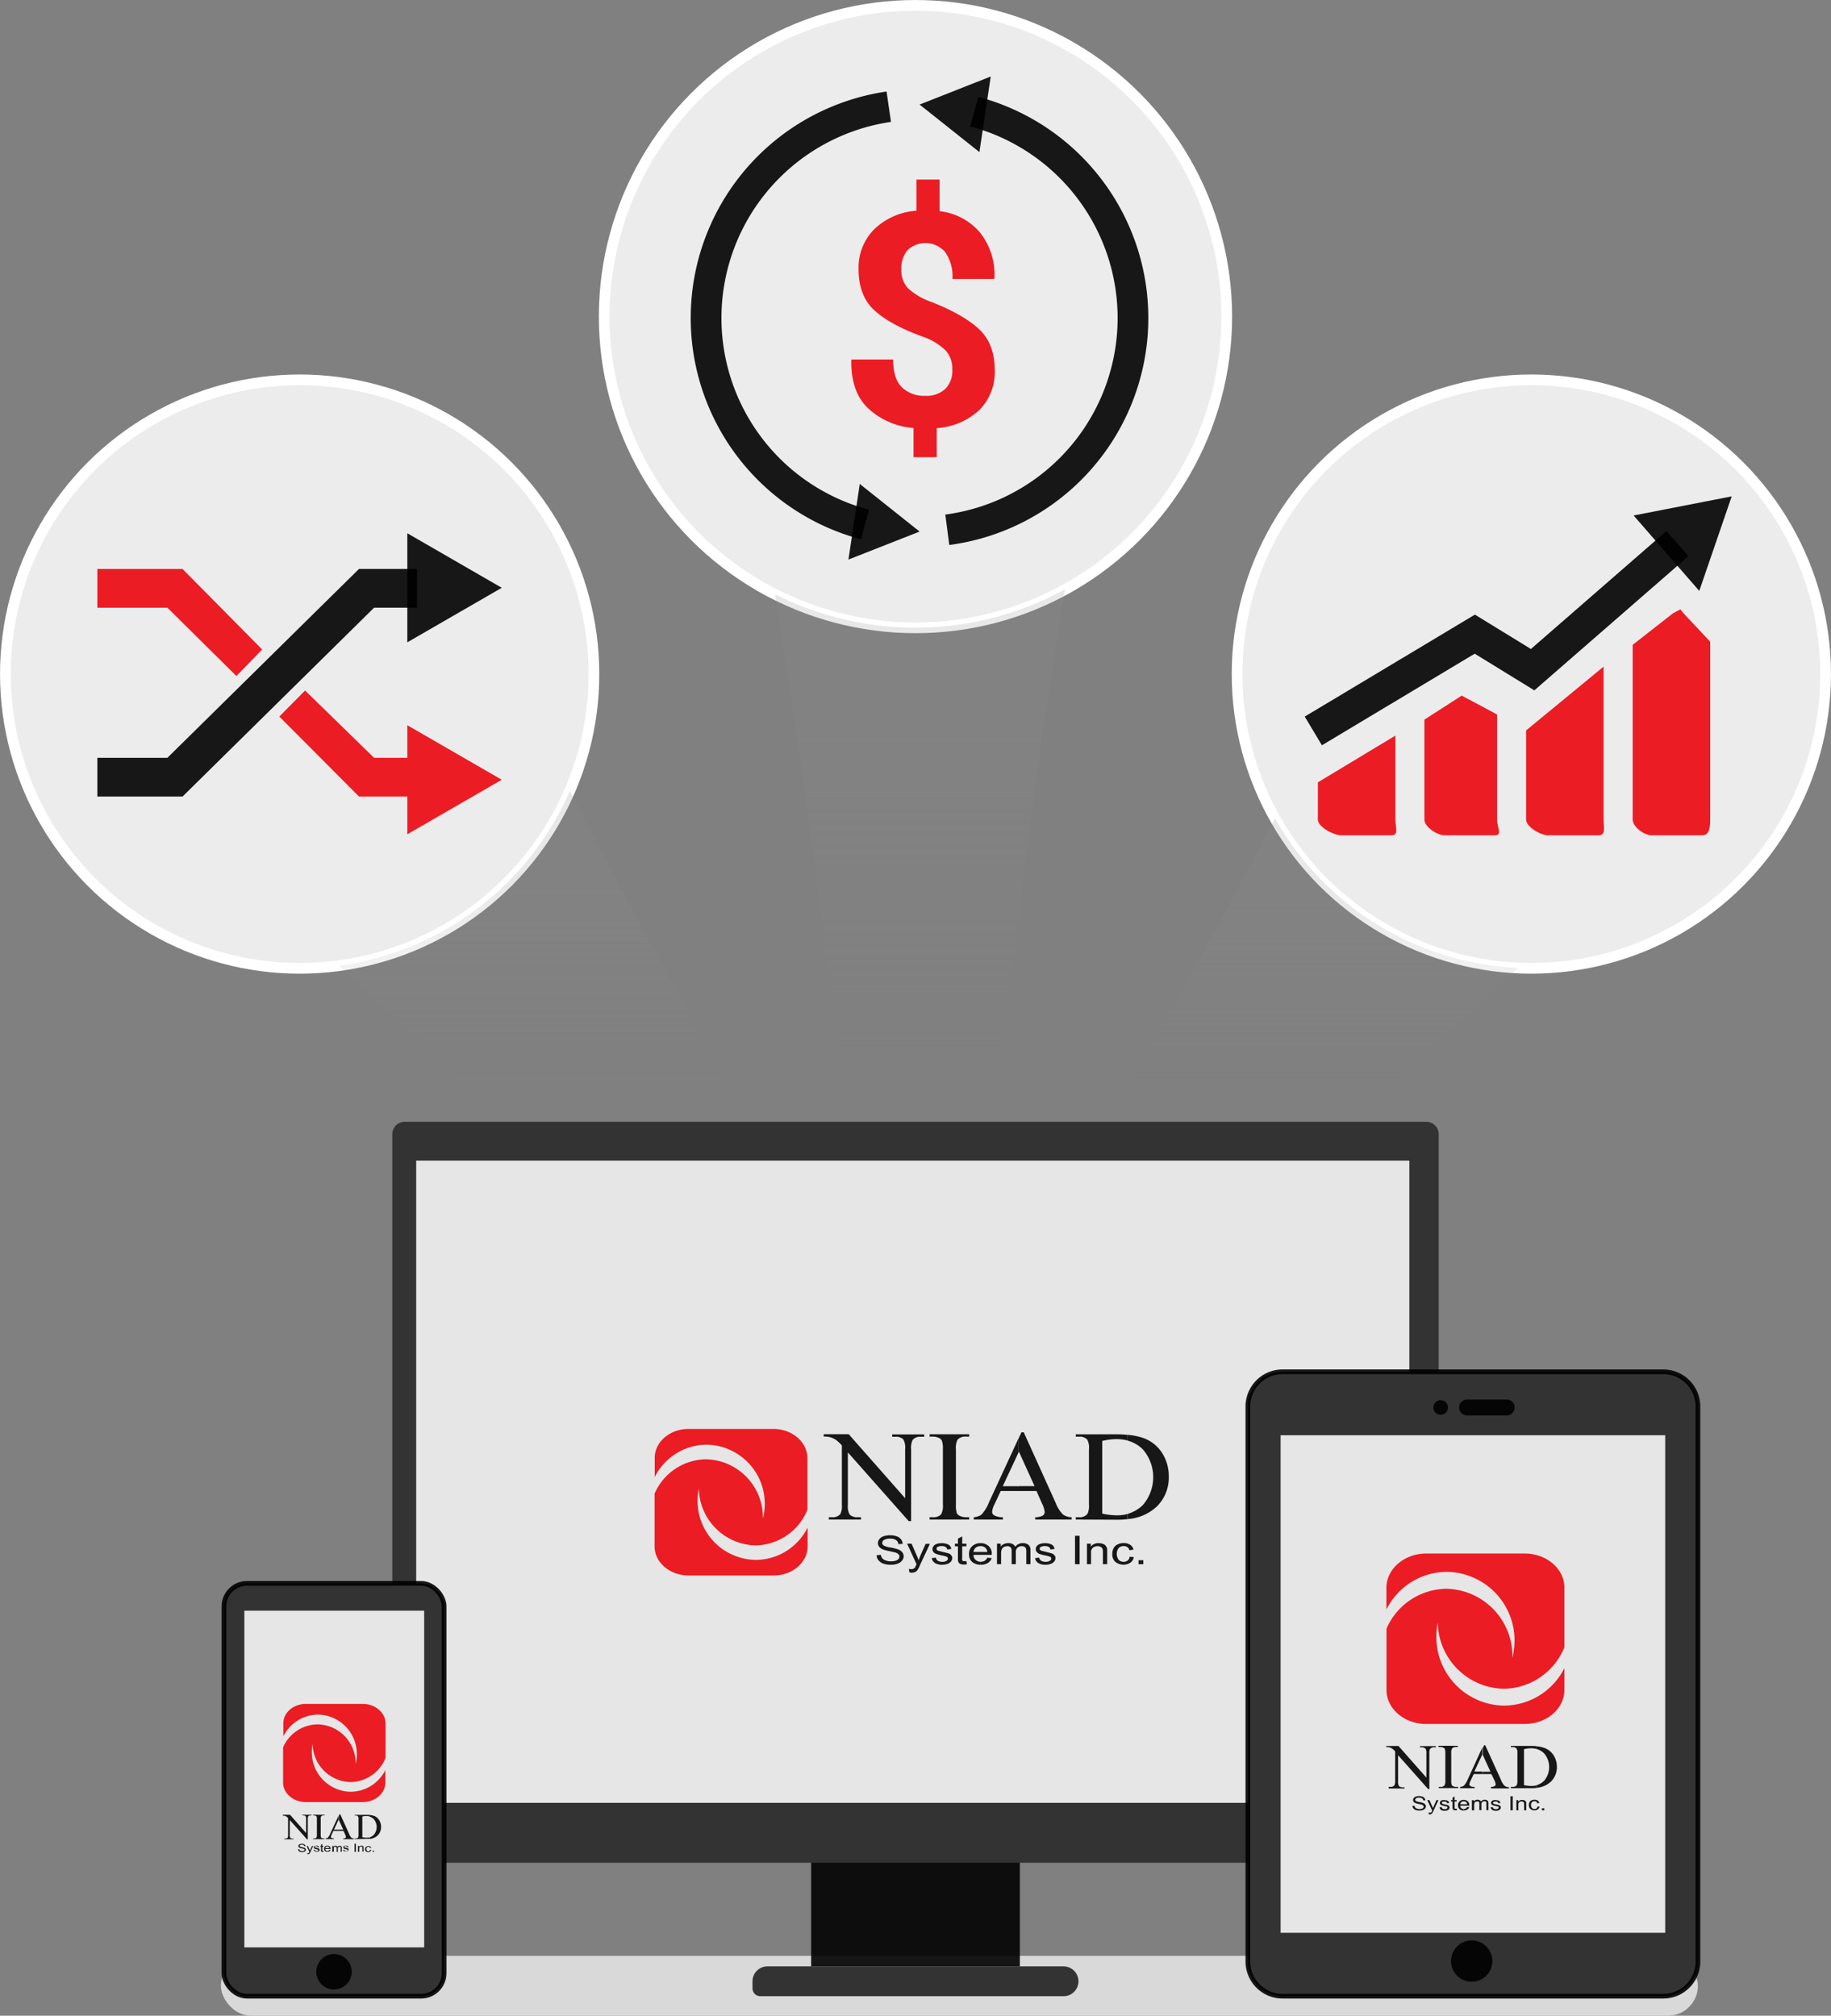 <svg xmlns="http://www.w3.org/2000/svg" xmlns:xlink="http://www.w3.org/1999/xlink" width="378.05" height="416.25" viewBox="0 0 378.05 416.25"><rect x="0" y="0" width="378.05" height="416.25" fill="#808080" stroke="none"/><defs><linearGradient id="a" x1="189.95" y1="151.98" x2="189.95" y2="216.74" gradientUnits="userSpaceOnUse"><stop offset="0" stop-color="#8c8c8d"/><stop offset="1" stop-color="#8c8c8d" stop-opacity="0"/></linearGradient><linearGradient id="b" x1="271.03" y1="186.25" x2="271.03" y2="223.16" xlink:href="#a"/><linearGradient id="c" x1="112.57" y1="182.12" x2="112.57" y2="222.38" xlink:href="#a"/></defs><title>diagram-niad-capabilities</title><rect x="45.61" y="403.89" width="304.96" height="12.36" rx="6.18" ry="6.18" fill="#d9d9d9"/><rect x="167.48" y="373.21" width="43.09" height="32.85" opacity="0.9"/><path d="M158.45,406.06h61.14a3.08,3.08,0,0,1,3.08,3.08v0a3.08,3.08,0,0,1-3.08,3.08H157a1.63,1.63,0,0,1-1.63-1.63v-1.45A3.08,3.08,0,0,1,158.45,406.06Z" fill="#333"/><path d="M83.51,231.66h211a2.54,2.54,0,0,1,2.54,2.54V382.11a2.55,2.55,0,0,1-2.55,2.55h-211A2.54,2.54,0,0,1,81,382.11V234.2A2.54,2.54,0,0,1,83.51,231.66Z" fill="#333"/><rect x="85.93" y="239.68" width="205.06" height="132.61" fill="#e6e6e6"/><path d="M264.82,283.28h78.59a7.17,7.17,0,0,1,7.17,7.17v114.6a7.17,7.17,0,0,1-7.17,7.17H264.82a7.17,7.17,0,0,1-7.17-7.17V290.45A7.16,7.16,0,0,1,264.82,283.28Z" fill="#333"/><rect x="264.41" y="296.38" width="79.41" height="102.74" fill="#e6e6e6"/><path d="M312.73,290.65a1.64,1.64,0,0,1-1.64,1.64h-8.19a1.64,1.64,0,0,1-1.64-1.64h0a1.64,1.64,0,0,1,1.64-1.64h8.19a1.64,1.64,0,0,1,1.64,1.64Z" opacity="0.9"/><circle cx="297.46" cy="290.65" r="1.51" opacity="0.9"/><circle cx="303.86" cy="404.97" r="4.27" opacity="0.9"/><path d="M264.82,283.28h78.59a7.17,7.17,0,0,1,7.17,7.17v114.6a7.17,7.17,0,0,1-7.17,7.17H264.82a7.17,7.17,0,0,1-7.17-7.17V290.45A7.16,7.16,0,0,1,264.82,283.28Z" fill="none" stroke="#000" stroke-miterlimit="10" stroke-width="0.97" opacity="0.9"/><rect x="46.24" y="326.97" width="45.46" height="85.25" rx="4.74" ry="4.74" fill="#333"/><rect x="50.45" y="332.61" width="37.13" height="69.53" fill="#e6e6e6"/><circle cx="68.96" cy="407.17" r="3.66" opacity="0.9"/><circle cx="52.44" cy="329.86" r="1.47" fill="#333"/><rect x="46.24" y="326.97" width="45.46" height="85.25" rx="4.74" ry="4.74" fill="none" stroke="#000" stroke-miterlimit="10" stroke-width="0.97" opacity="0.9"/><path d="M63.15,351.86H74.91c2.58,0,4.7,1.82,4.7,4.05V363A7.88,7.88,0,0,1,72.4,368a8,8,0,0,1-7.85-7.86,8.31,8.31,0,0,0-.17,1.65,8.15,8.15,0,0,0,8,8.21,8.06,8.06,0,0,0,7.18-4.47v2.61c0,2.22-2.12,4-4.7,4H63.15c-2.58,0-4.7-1.82-4.7-4v-7.3a7.85,7.85,0,0,1,7.13-4.75,8,8,0,0,1,7.85,8.13v.07a8.54,8.54,0,0,0,.25-2,8.16,8.16,0,0,0-8-8.22,8.07,8.07,0,0,0-7.18,4.49v-2.61C58.45,353.68,60.57,351.86,63.15,351.86Z" fill="#ec1c24" fill-rule="evenodd"/><path d="M61.54,381.87l.25,0a.41.41,0,0,0,.08.2.42.42,0,0,0,.2.13.84.84,0,0,0,.31.05,1.05,1.05,0,0,0,.27,0,.4.4,0,0,0,.17-.1.2.2,0,0,0,.06-.14.18.18,0,0,0-.06-.14.44.44,0,0,0-.18-.1l-.36-.08a2.17,2.17,0,0,1-.39-.1.51.51,0,0,1-.21-.16.32.32,0,0,1-.07-.21.37.37,0,0,1,.09-.24.54.54,0,0,1,.25-.17,1.21,1.21,0,0,1,.37-.06,1.15,1.15,0,0,1,.39.06.54.54,0,0,1,.26.18.48.48,0,0,1,.1.26l-.25,0a.32.32,0,0,0-.14-.24.59.59,0,0,0-.35-.08A.67.67,0,0,0,62,381a.21.21,0,0,0-.11.18.17.17,0,0,0,.08.15,1.16,1.16,0,0,0,.4.12,3,3,0,0,1,.44.11.58.58,0,0,1,.25.17.38.38,0,0,1,.09.24.39.39,0,0,1-.09.25.6.6,0,0,1-.26.18,1,1,0,0,1-.39.07,1.32,1.32,0,0,1-.46-.07.67.67,0,0,1-.29-.2A.48.48,0,0,1,61.54,381.87Z" fill-rule="evenodd" opacity="0.9"/><path d="M63.45,382.87l0-.19.14,0a.32.32,0,0,0,.13,0l.08-.06a1.19,1.19,0,0,0,.07-.15l0-.05-.55-1.21h.26l.31.7a2.54,2.54,0,0,1,.11.27c0-.09.06-.18.1-.27l.32-.71h.24l-.56,1.23a1.57,1.57,0,0,1-.14.28.41.41,0,0,1-.15.15.49.49,0,0,1-.36,0Z" fill-rule="evenodd" opacity="0.9"/><path d="M64.77,382l.24,0a.26.26,0,0,0,.11.18.47.47,0,0,0,.26.07.42.42,0,0,0,.25-.06.15.15,0,0,0,.08-.13.12.12,0,0,0-.07-.11,1.21,1.21,0,0,0-.25-.07,2.55,2.55,0,0,1-.37-.1.37.37,0,0,1-.16-.12.27.27,0,0,1-.05-.16.25.25,0,0,1,0-.15.29.29,0,0,1,.12-.12.51.51,0,0,1,.16-.06l.21,0a1.07,1.07,0,0,1,.3,0,.5.5,0,0,1,.19.11.42.42,0,0,1,.08.19l-.24,0a.21.21,0,0,0-.1-.15.39.39,0,0,0-.22-.05.46.46,0,0,0-.24,0,.12.12,0,0,0-.07.11.11.11,0,0,0,0,.08l.09.05.22.06.37.09a.33.33,0,0,1,.16.11A.25.25,0,0,1,66,382a.31.31,0,0,1-.07.19.45.45,0,0,1-.21.14.84.84,0,0,1-.31.05.78.78,0,0,1-.43-.1A.44.44,0,0,1,64.77,382Z" fill-rule="evenodd" opacity="0.9"/><path d="M66.8,382.22l0,.18-.18,0a.53.53,0,0,1-.21,0,.22.22,0,0,1-.11-.1.57.57,0,0,1,0-.23v-.7h-.18v-.16h.18v-.3l.25-.13v.43h.24v.16h-.24v.71a.27.27,0,0,0,0,.11l0,0,.09,0Z" fill-rule="evenodd" opacity="0.9"/><path d="M68,382l.25,0a.54.54,0,0,1-.22.29.77.77,0,0,1-.41.1h0v-.17h0a.4.4,0,0,0,.23-.06A.37.37,0,0,0,68,382Zm-.4-.86h0a.67.67,0,0,1,.47.17.58.58,0,0,1,.19.47v.05h-.67v-.17H68a.37.37,0,0,0-.1-.23.4.4,0,0,0-.31-.12h0Zm0,1.27a.77.77,0,0,1-.49-.16.59.59,0,0,1-.19-.46.6.6,0,0,1,.19-.47.69.69,0,0,1,.48-.17v.17a.43.43,0,0,0-.28.09.36.36,0,0,0-.13.25h.41v.17h-.42a.39.39,0,0,0,.13.31.42.42,0,0,0,.29.1Z" fill-rule="evenodd" opacity="0.9"/><path d="M68.61,382.4v-1.21h.22v.17a.47.47,0,0,1,.18-.14.61.61,0,0,1,.26-.06.58.58,0,0,1,.26.06.37.37,0,0,1,.15.16.55.55,0,0,1,.45-.21.49.49,0,0,1,.33.1.39.39,0,0,1,.12.31v.82h-.24v-.76a.49.49,0,0,0,0-.18.18.18,0,0,0-.09-.09.33.33,0,0,0-.15,0,.39.39,0,0,0-.25.09.34.34,0,0,0-.1.27v.7h-.24v-.78a.3.3,0,0,0-.06-.2.25.25,0,0,0-.2-.07.43.43,0,0,0-.19,0,.28.28,0,0,0-.13.14.64.64,0,0,0,0,.25v.62Z" fill-rule="evenodd" opacity="0.9"/><path d="M70.85,382l.24,0a.28.28,0,0,0,.12.18.46.46,0,0,0,.26.07.43.43,0,0,0,.25-.06.15.15,0,0,0,.08-.13.12.12,0,0,0-.07-.11,1.22,1.22,0,0,0-.25-.07,2.89,2.89,0,0,1-.38-.1.38.38,0,0,1-.16-.12.27.27,0,0,1-.05-.16.25.25,0,0,1,0-.15.34.34,0,0,1,.12-.12.51.51,0,0,1,.16-.06l.21,0a1.07,1.07,0,0,1,.3,0,.44.44,0,0,1,.19.11.43.43,0,0,1,.09.19l-.24,0a.23.23,0,0,0-.1-.15.4.4,0,0,0-.22-.05.46.46,0,0,0-.24,0,.13.13,0,0,0-.08.11.11.11,0,0,0,0,.08l.1.05.22.06.36.09a.35.35,0,0,1,.16.11.25.25,0,0,1,.06.17.31.31,0,0,1-.07.19.45.45,0,0,1-.21.14.84.84,0,0,1-.31.05.76.76,0,0,1-.43-.1A.42.42,0,0,1,70.85,382Z" fill-rule="evenodd" opacity="0.9"/><rect x="73.2" y="380.73" width="0.27" height="1.67" opacity="0.9"/><path d="M73.9,382.4v-1.21h.22v.17a.55.55,0,0,1,.46-.2.71.71,0,0,1,.24,0,.38.38,0,0,1,.17.1.43.43,0,0,1,.08.15.93.93,0,0,1,0,.2v.74h-.25v-.73a.45.45,0,0,0,0-.19.19.19,0,0,0-.1-.1.34.34,0,0,0-.17,0,.45.45,0,0,0-.27.09.36.36,0,0,0-.11.32v.66Z" fill-rule="evenodd" opacity="0.9"/><path d="M76.41,382l.24,0a.52.52,0,0,1-.2.33.77.77,0,0,1-.88,0,.59.59,0,0,1-.18-.46.75.75,0,0,1,.08-.35.5.5,0,0,1,.24-.22.8.8,0,0,1,.35-.08.68.68,0,0,1,.39.1.44.44,0,0,1,.19.29l-.24,0a.3.3,0,0,0-.12-.18.35.35,0,0,0-.21-.06.43.43,0,0,0-.3.11.6.6,0,0,0,0,.71.4.4,0,0,0,.29.11.39.39,0,0,0,.24-.08A.33.33,0,0,0,76.41,382Z" fill-rule="evenodd" opacity="0.9"/><rect x="76.94" y="382.17" width="0.28" height="0.23" opacity="0.9"/><path d="M58.41,374.75h1.47l3.32,3.77v-2.9a1,1,0,0,0-.11-.58.62.62,0,0,0-.46-.15h-.19v-.14h1.88v.14h-.19a.58.58,0,0,0-.49.19,1.08,1.08,0,0,0-.09.54v4.23h-.14l-3.58-4v3.09a1,1,0,0,0,.11.58.64.64,0,0,0,.47.15h.19v.14H58.71v-.14h.19a.57.57,0,0,0,.49-.19,1.06,1.06,0,0,0,.09-.54v-3.49a2.6,2.6,0,0,0-.36-.34,1.42,1.42,0,0,0-.36-.15,1.48,1.48,0,0,0-.35,0Z" fill-rule="evenodd" opacity="0.9"/><path d="M67,379.64v.14H64.65v-.14h.19a.6.6,0,0,0,.49-.18,1.09,1.09,0,0,0,.1-.57v-3.25a1.43,1.43,0,0,0-.06-.5.34.34,0,0,0-.16-.16.84.84,0,0,0-.37-.09h-.19v-.14H67v.14h-.19a.62.62,0,0,0-.49.18,1,1,0,0,0-.1.57v3.25a1.53,1.53,0,0,0,.05.5.34.34,0,0,0,.17.16.81.81,0,0,0,.37.09Z" fill-rule="evenodd" opacity="0.9"/><path d="M70.93,378.09h-1v-.27h.94l-.92-2,0,0V375l.16-.35h.14l1.89,4.18a1.87,1.87,0,0,0,.41.65.88.88,0,0,0,.52.17v.14H70.86v-.14a.88.88,0,0,0,.44-.1.26.26,0,0,0,.12-.21,1.47,1.47,0,0,0-.16-.51Zm-1,0H68.83l-.37.79a1.14,1.14,0,0,0-.14.44.24.24,0,0,0,.12.2,1,1,0,0,0,.51.11v.14H67.24v-.14a1,1,0,0,0,.44-.14,2.28,2.28,0,0,0,.45-.72L69.88,375v.83l-.93,2h.93Z" fill-rule="evenodd" opacity="0.9"/><path d="M76.29,374.79a3.68,3.68,0,0,1,1,.22,2.19,2.19,0,0,1,1,.85,2.52,2.52,0,0,1,.39,1.38A2.39,2.39,0,0,1,78,379a2.8,2.8,0,0,1-1.73.75v-.31a2.11,2.11,0,0,0,.89-.52,2.51,2.51,0,0,0,0-3.28,2,2,0,0,0-.89-.51Zm-3.05,5v-.14h.2a.55.55,0,0,0,.49-.2,1.12,1.12,0,0,0,.09-.54v-3.25a1,1,0,0,0-.11-.59.62.62,0,0,0-.46-.16h-.2v-.14h2.21c.31,0,.59,0,.85,0v.33a2.66,2.66,0,0,0-.68-.09,3.7,3.7,0,0,0-.82.11v4.27a4.26,4.26,0,0,0,.86.1,2.46,2.46,0,0,0,.65-.08v.31a4.94,4.94,0,0,1-.63,0Z" fill-rule="evenodd" opacity="0.9"/><path d="M294.43,320.81h20.41c4.49,0,8.16,3.16,8.16,7v12.36a13.68,13.68,0,0,1-12.52,8.56,13.89,13.89,0,0,1-13.62-13.64,14.43,14.43,0,0,0-.29,2.87,14.15,14.15,0,0,0,14,14.25A14,14,0,0,0,323,344.47V349c0,3.86-3.68,7-8.16,7H294.43c-4.49,0-8.16-3.16-8.16-7V336.33a13.63,13.63,0,0,1,12.38-8.24,13.9,13.9,0,0,1,13.62,14.12v.12a14.83,14.83,0,0,0,.44-3.47,14.17,14.17,0,0,0-14-14.27,14,14,0,0,0-12.46,7.79v-4.53C286.27,324,289.95,320.81,294.43,320.81Z" fill="#ec1c24" fill-rule="evenodd"/><path d="M291.63,372.91l.43,0a.71.71,0,0,0,.14.35.74.74,0,0,0,.35.22,1.45,1.45,0,0,0,.53.09,1.83,1.83,0,0,0,.47-.06.7.7,0,0,0,.3-.18.34.34,0,0,0,.1-.25.32.32,0,0,0-.1-.24.77.77,0,0,0-.31-.18l-.62-.14a3.77,3.77,0,0,1-.67-.18.89.89,0,0,1-.37-.27.55.55,0,0,1-.12-.36.63.63,0,0,1,.15-.42.94.94,0,0,1,.43-.29,2.1,2.1,0,0,1,.65-.1,2,2,0,0,1,.68.11.94.94,0,0,1,.45.31.83.83,0,0,1,.17.46l-.43,0a.55.55,0,0,0-.25-.42,1,1,0,0,0-.6-.14,1.17,1.17,0,0,0-.61.12.37.37,0,0,0-.19.31.3.3,0,0,0,.13.26,2,2,0,0,0,.7.21,5.11,5.11,0,0,1,.77.19,1,1,0,0,1,.44.29.67.67,0,0,1,.15.42.67.67,0,0,1-.16.43,1,1,0,0,1-.45.32,1.82,1.82,0,0,1-.67.11,2.29,2.29,0,0,1-.8-.11,1.17,1.17,0,0,1-.5-.34A.83.83,0,0,1,291.63,372.91Z" fill-rule="evenodd" opacity="0.9"/><path d="M295,374.64l-.05-.34a.92.92,0,0,0,.25,0,.56.56,0,0,0,.23,0,.54.54,0,0,0,.14-.11,2.06,2.06,0,0,0,.12-.27l0-.09-1-2.1h.46l.53,1.22a4.4,4.4,0,0,1,.19.48c0-.15.11-.31.17-.47l.55-1.23H297l-1,2.13a2.73,2.73,0,0,1-.24.49.71.71,0,0,1-.26.26.84.84,0,0,1-.63,0Z" fill-rule="evenodd" opacity="0.9"/><path d="M297.23,373.21l.42-.05a.45.45,0,0,0,.19.32.82.82,0,0,0,.46.11.73.73,0,0,0,.43-.11.27.27,0,0,0,.14-.22.21.21,0,0,0-.12-.19,2.11,2.11,0,0,0-.44-.12,4.43,4.43,0,0,1-.65-.17.63.63,0,0,1-.28-.2.47.47,0,0,1-.09-.28.44.44,0,0,1,.08-.26.5.5,0,0,1,.2-.2.89.89,0,0,1,.27-.11,1.65,1.65,0,0,1,.37,0,1.86,1.86,0,0,1,.52.07.86.86,0,0,1,.34.19.74.74,0,0,1,.14.33l-.42.05a.37.37,0,0,0-.17-.26.69.69,0,0,0-.39-.09.8.8,0,0,0-.42.08.21.21,0,0,0-.12.19.19.19,0,0,0,.05.13.44.44,0,0,0,.16.09l.38.1c.3.06.51.12.64.16a.57.57,0,0,1,.27.19.43.43,0,0,1,.11.3.54.54,0,0,1-.12.33.78.78,0,0,1-.36.25,1.45,1.45,0,0,1-.53.09,1.35,1.35,0,0,1-.75-.18A.76.76,0,0,1,297.23,373.21Z" fill-rule="evenodd" opacity="0.9"/><path d="M300.77,373.51l.06.32-.32,0a.93.93,0,0,1-.36-.06.39.39,0,0,1-.19-.17,1,1,0,0,1-.05-.41V372h-.31v-.27h.31v-.52l.43-.22v.74h.42V372h-.42v1.24a.47.47,0,0,0,0,.19l.07.07a.35.35,0,0,0,.15,0Z" fill-rule="evenodd" opacity="0.9"/><path d="M302.92,373.17l.44,0a.93.93,0,0,1-.39.5,1.34,1.34,0,0,1-.72.18h0v-.3h0a.7.7,0,0,0,.4-.11.64.64,0,0,0,.27-.32Zm-.7-1.49h0a1.17,1.17,0,0,1,.82.29,1,1,0,0,1,.33.81v.09h-1.16v-.29h.71a.64.64,0,0,0-.17-.4.69.69,0,0,0-.53-.2h0Zm0,2.2a1.34,1.34,0,0,1-.85-.28,1,1,0,0,1-.33-.8,1,1,0,0,1,.34-.82,1.2,1.2,0,0,1,.84-.3v.3a.75.75,0,0,0-.49.16.63.63,0,0,0-.22.44h.71v.29h-.72a.68.68,0,0,0,.23.53.74.74,0,0,0,.49.18Z" fill-rule="evenodd" opacity="0.9"/><path d="M303.9,373.83v-2.09h.38V372a.81.81,0,0,1,.32-.25,1.06,1.06,0,0,1,.45-.1,1,1,0,0,1,.46.1.64.64,0,0,1,.26.27,1,1,0,0,1,.78-.37.86.86,0,0,1,.57.18.67.67,0,0,1,.2.54v1.43h-.42v-1.32a.85.85,0,0,0,0-.31.31.31,0,0,0-.15-.15.58.58,0,0,0-.26-.06.67.67,0,0,0-.44.15.59.59,0,0,0-.18.48v1.21h-.42v-1.36a.51.51,0,0,0-.11-.35A.44.44,0,0,0,305,372a.75.75,0,0,0-.34.08.48.48,0,0,0-.22.24,1.11,1.11,0,0,0-.07.44v1.08Z" fill-rule="evenodd" opacity="0.9"/><path d="M307.79,373.21l.42-.05a.49.49,0,0,0,.2.32.81.81,0,0,0,.45.11.74.74,0,0,0,.44-.11.27.27,0,0,0,.14-.22.21.21,0,0,0-.12-.19,2.11,2.11,0,0,0-.44-.12,5,5,0,0,1-.65-.17.66.66,0,0,1-.27-.2.47.47,0,0,1-.09-.28.43.43,0,0,1,.07-.26.58.58,0,0,1,.21-.2.89.89,0,0,1,.27-.11,1.64,1.64,0,0,1,.37,0,1.86,1.86,0,0,1,.52.07.76.76,0,0,1,.33.19.75.75,0,0,1,.15.33l-.42.05a.4.4,0,0,0-.17-.26.69.69,0,0,0-.39-.09.8.8,0,0,0-.42.08.22.22,0,0,0-.13.19.19.19,0,0,0,.05.13.42.42,0,0,0,.17.09l.38.1c.3.06.51.12.63.16a.6.6,0,0,1,.28.19.43.43,0,0,1,.11.3.54.54,0,0,1-.12.33.78.78,0,0,1-.36.25,1.45,1.45,0,0,1-.53.09,1.33,1.33,0,0,1-.75-.18A.73.73,0,0,1,307.79,373.21Z" fill-rule="evenodd" opacity="0.9"/><rect x="311.87" y="370.93" width="0.47" height="2.9" opacity="0.9"/><path d="M313.09,373.83v-2.09h.39v.3a1,1,0,0,1,.8-.35,1.24,1.24,0,0,1,.42.07.66.66,0,0,1,.29.18.75.75,0,0,1,.13.27,1.62,1.62,0,0,1,0,.35v1.28h-.43v-1.27a.78.78,0,0,0-.05-.33.33.33,0,0,0-.18-.17.59.59,0,0,0-.29-.07.79.79,0,0,0-.48.15.63.63,0,0,0-.19.55v1.14Z" fill-rule="evenodd" opacity="0.9"/><path d="M317.45,373.07l.42,0a.9.9,0,0,1-.35.57,1.33,1.33,0,0,1-1.53-.08,1,1,0,0,1-.32-.8,1.31,1.31,0,0,1,.13-.6.87.87,0,0,1,.42-.38,1.39,1.39,0,0,1,.6-.13,1.18,1.18,0,0,1,.67.18.76.76,0,0,1,.34.5l-.42.05a.51.51,0,0,0-.21-.32.61.61,0,0,0-.36-.11.74.74,0,0,0-.52.19,1,1,0,0,0,0,1.23.7.7,0,0,0,.5.19.68.68,0,0,0,.42-.13A.57.57,0,0,0,317.45,373.07Z" fill-rule="evenodd" opacity="0.9"/><rect x="318.36" y="373.42" width="0.49" height="0.41" opacity="0.9"/><path d="M286.2,360.55h2.55l5.76,6.54v-5a1.68,1.68,0,0,0-.19-1,1.08,1.08,0,0,0-.8-.27h-.33v-.24h3.27v.24h-.34a1,1,0,0,0-.85.34,1.87,1.87,0,0,0-.15.94v7.35h-.25l-6.21-7v5.37a1.7,1.7,0,0,0,.19,1,1.11,1.11,0,0,0,.81.27H290v.24h-3.28V369h.33a1,1,0,0,0,.86-.34,1.85,1.85,0,0,0,.15-.94v-6.06a4.51,4.51,0,0,0-.63-.58,2.47,2.47,0,0,0-.62-.27,2.57,2.57,0,0,0-.61-.05Z" fill-rule="evenodd" opacity="0.9"/><path d="M301.06,369v.24h-4V369h.34a1,1,0,0,0,.85-.31,1.89,1.89,0,0,0,.17-1v-5.64a2.48,2.48,0,0,0-.1-.87.58.58,0,0,0-.28-.28,1.46,1.46,0,0,0-.64-.15H297v-.24h4v.24h-.34a1.07,1.07,0,0,0-.85.31,1.81,1.81,0,0,0-.17,1v5.64a2.65,2.65,0,0,0,.09.88.59.59,0,0,0,.29.27,1.41,1.41,0,0,0,.64.15Z" fill-rule="evenodd" opacity="0.9"/><path d="M307.93,366.35h-1.82v-.48h1.63l-1.6-3.52,0,0V361l.28-.6h.24l3.29,7.25a3.25,3.25,0,0,0,.72,1.13,1.52,1.52,0,0,0,.9.29v.24h-3.72V369a1.52,1.52,0,0,0,.76-.17.44.44,0,0,0,.2-.36,2.55,2.55,0,0,0-.28-.89Zm-1.82,0h-1.83l-.65,1.38a2,2,0,0,0-.24.76.42.42,0,0,0,.21.34,1.76,1.76,0,0,0,.88.19v.24h-3V369a1.66,1.66,0,0,0,.77-.25,4,4,0,0,0,.78-1.26l3-6.57v1.44l-1.62,3.47h1.62Z" fill-rule="evenodd" opacity="0.9"/><path d="M317.25,360.61A6.39,6.39,0,0,1,319,361a3.8,3.8,0,0,1,1.78,1.48,4.38,4.38,0,0,1,.67,2.4,4.15,4.15,0,0,1-1.2,3,4.85,4.85,0,0,1-3,1.3v-.53a3.67,3.67,0,0,0,1.55-.9,4.35,4.35,0,0,0,0-5.69,3.55,3.55,0,0,0-1.55-.89Zm-5.3,8.65V369h.35a1,1,0,0,0,.85-.35,1.94,1.94,0,0,0,.15-.95v-5.64a1.64,1.64,0,0,0-.19-1,1.07,1.07,0,0,0-.8-.28h-.35v-.24h3.84c.54,0,1,0,1.47.06v.57a4.63,4.63,0,0,0-1.18-.15,6.43,6.43,0,0,0-1.43.19v7.42a7.4,7.4,0,0,0,1.49.18,4.27,4.27,0,0,0,1.13-.14v.53a8.58,8.58,0,0,1-1.09.06Z" fill-rule="evenodd" opacity="0.9"/><circle cx="61.87" cy="139.2" r="60.76" fill="#ececec" stroke="#fff" stroke-miterlimit="10" stroke-width="2.21"/><circle cx="316.18" cy="139.2" r="60.76" fill="#ececec" stroke="#fff" stroke-miterlimit="10" stroke-width="2.21"/><circle cx="189.02" cy="65.38" r="64.27" fill="#ececec" stroke="#fff" stroke-miterlimit="10" stroke-width="2.21"/><polygon points="347.28 125.83 346.29 126.65 348.12 126.65 347.28 125.83" fill="none"/><path d="M294.1,148.6v20.66c0,1.5,2.65,3.23,4.15,3.23h10.48c1.5,0,.37-1.74.37-3.23V147.54l-7.3-3.89Z" fill="#ec1c24"/><path d="M272.1,169.26c0,1.5,3.28,3.23,4.78,3.23h10.48c1.5,0,.75-1.74.75-3.23V151.9l-16,9.65Z" fill="#ec1c24"/><path d="M315.1,169.26c0,1.5,3,3.23,4.52,3.23H330.1c1.5,0,1-1.74,1-3.23v-31.6l-16,13.17Z" fill="#ec1c24"/><path d="M347.61,126.65l-.66-.82-1.53.82-8.32,6.51v36.1c0,1.5,2.4,3.23,3.9,3.23h10.48c1.5,0,1.63-1.74,1.63-3.23V132.51Z" fill="#ec1c24"/><polygon points="272.94 153.9 269.39 147.98 304.53 126.92 316.09 134.02 344.08 109.65 348.62 114.85 316.8 142.56 304.49 134.99 272.94 153.9" opacity="0.9"/><g opacity="0.9"><polygon points="350.85 122.02 357.55 102.5 337.3 106.45 350.85 122.02"/></g><path d="M196.63,76.35a5.67,5.67,0,0,0-1.4-4,12.84,12.84,0,0,0-4.8-2.86q-6.68-2.44-9.92-5.43t-3.24-8.44a11.23,11.23,0,0,1,3.24-8.29,13.93,13.93,0,0,1,8.71-3.81V37.08H194v6.53A12.81,12.81,0,0,1,202.33,48a14.06,14.06,0,0,1,3,9.45l-.09.15h-8.58a8.92,8.92,0,0,0-1.46-5.48,5.38,5.38,0,0,0-7.84-.44,5.91,5.91,0,0,0-1.26,4,5.41,5.41,0,0,0,1.34,3.81,13.63,13.63,0,0,0,4.92,2.88Q199,65,202.18,68t3.21,8.34a11.13,11.13,0,0,1-3.22,8.37,14.23,14.23,0,0,1-8.76,3.7v6h-4.79V88.39a15.54,15.54,0,0,1-9.3-4q-3.67-3.42-3.55-10l.06-.15h8.58q0,4,1.85,5.78A6.59,6.59,0,0,0,191,81.74a5.68,5.68,0,0,0,4.2-1.46A5.31,5.31,0,0,0,196.63,76.35Z" fill="#ec1c24"/><path d="M196,112.54l-.82-6.28a40.94,40.94,0,0,0,5.13-80.16L202,20A47.27,47.27,0,0,1,196,112.54Z" opacity="0.9"/><polygon points="204.56 15.8 189.87 21.59 202.22 31.41 204.56 15.8" opacity="0.9"/><path d="M177.79,111.37a47.27,47.27,0,0,1,5.26-92.47l.91,6.27a40.94,40.94,0,0,0-4.55,80.08Z" opacity="0.9"/><polygon points="175.18 115.55 189.87 109.77 177.52 99.94 175.18 115.55" opacity="0.9"/><polygon points="84.1 172.28 103.6 161.02 84.1 149.76 84.1 172.28" fill="#ec1c24"/><polygon points="37.69 164.49 20.1 164.49 20.1 156.49 34.56 156.49 74.12 117.49 86.1 117.49 86.1 125.49 77.24 125.49 37.69 164.49" opacity="0.9"/><polygon points="84.1 132.64 103.6 121.38 84.1 110.12 84.1 132.64" opacity="0.9"/><polygon points="48.81 139.6 54.13 134.12 37.69 117.49 20.1 117.49 20.1 125.49 34.56 125.49 48.81 139.6" fill="#ec1c24"/><polygon points="77.24 156.49 62.99 142.59 57.67 147.97 74.12 164.49 86.1 164.49 86.1 156.49 77.24 156.49" fill="#ec1c24"/><path d="M142.15,295.08h17.56c3.86,0,7,2.72,7,6.06v10.63A11.77,11.77,0,0,1,156,319.13a12,12,0,0,1-11.72-11.74,12.41,12.41,0,0,0-.25,2.47,12.17,12.17,0,0,0,12,12.26,12,12,0,0,0,10.72-6.68v3.9c0,3.32-3.16,6-7,6H142.15c-3.86,0-7-2.72-7-6v-10.9a11.73,11.73,0,0,1,10.65-7.09,12,12,0,0,1,11.72,12.15v.11a12.76,12.76,0,0,0,.38-3,12.19,12.19,0,0,0-12-12.28,12.05,12.05,0,0,0-10.72,6.7v-3.9C135.13,297.8,138.29,295.08,142.15,295.08Z" fill="#ec1c24" fill-rule="evenodd"/><path d="M181,321.15l.88-.07a1.44,1.44,0,0,0,.29.71,1.49,1.49,0,0,0,.71.45,2.94,2.94,0,0,0,1.07.18,3.7,3.7,0,0,0,.95-.12,1.41,1.41,0,0,0,.61-.36.69.69,0,0,0,.2-.5.65.65,0,0,0-.2-.48,1.56,1.56,0,0,0-.63-.36l-1.25-.29a7.62,7.62,0,0,1-1.36-.36,1.79,1.79,0,0,1-.75-.55,1.11,1.11,0,0,1-.25-.73,1.28,1.28,0,0,1,.3-.84,1.9,1.9,0,0,1,.88-.59,4.25,4.25,0,0,1,1.3-.2,4,4,0,0,1,1.38.21,1.9,1.9,0,0,1,.91.63,1.68,1.68,0,0,1,.34.93l-.88.05a1.12,1.12,0,0,0-.5-.84,2.07,2.07,0,0,0-1.22-.29,2.36,2.36,0,0,0-1.23.25.75.75,0,0,0-.39.63.61.61,0,0,0,.27.52,4.06,4.06,0,0,0,1.41.43,10.34,10.34,0,0,1,1.55.38,2,2,0,0,1,.89.59,1.35,1.35,0,0,1,.3.84,1.36,1.36,0,0,1-.32.88,2.09,2.09,0,0,1-.91.64,3.67,3.67,0,0,1-1.36.23,4.63,4.63,0,0,1-1.61-.23,2.36,2.36,0,0,1-1-.7A1.67,1.67,0,0,1,181,321.15Z" fill-rule="evenodd" opacity="0.9"/><path d="M187.76,324.65l-.11-.68a1.87,1.87,0,0,0,.5.07,1.13,1.13,0,0,0,.46-.09,1.09,1.09,0,0,0,.29-.21,4.16,4.16,0,0,0,.25-.54,1.7,1.7,0,0,1,.09-.18l-1.95-4.25h.93l1.07,2.47a8.9,8.9,0,0,1,.38,1c.09-.3.21-.63.34-.95l1.11-2.48H192L190,323.08a5.51,5.51,0,0,1-.48,1,1.43,1.43,0,0,1-.52.52,1.71,1.71,0,0,1-1.27.07Z" fill-rule="evenodd" opacity="0.9"/><path d="M192.37,321.76l.86-.11a.91.91,0,0,0,.39.64,1.66,1.66,0,0,0,.93.23,1.47,1.47,0,0,0,.88-.21.54.54,0,0,0,.29-.45.43.43,0,0,0-.25-.39,4.26,4.26,0,0,0-.89-.25,9,9,0,0,1-1.3-.34,1.28,1.28,0,0,1-.57-.41.94.94,0,0,1-.18-.57.89.89,0,0,1,.16-.52,1,1,0,0,1,.41-.41,1.79,1.79,0,0,1,.55-.21,3.33,3.33,0,0,1,.75-.09,3.76,3.76,0,0,1,1.05.14,1.75,1.75,0,0,1,.68.39,1.49,1.49,0,0,1,.29.66l-.84.11a.75.75,0,0,0-.34-.52,1.39,1.39,0,0,0-.79-.18,1.61,1.61,0,0,0-.84.16.43.43,0,0,0-.25.38.39.39,0,0,0,.11.27.9.9,0,0,0,.32.18c.09,0,.34.09.77.2.61.13,1,.25,1.29.32a1.16,1.16,0,0,1,.55.39.87.87,0,0,1,.21.61,1.09,1.09,0,0,1-.25.66,1.58,1.58,0,0,1-.73.5,2.94,2.94,0,0,1-1.07.18,2.72,2.72,0,0,1-1.52-.36A1.53,1.53,0,0,1,192.37,321.76Z" fill-rule="evenodd" opacity="0.9"/><path d="M199.52,322.37l.13.64a4.69,4.69,0,0,1-.64.07,1.87,1.87,0,0,1-.73-.13.78.78,0,0,1-.38-.34,2,2,0,0,1-.11-.82v-2.47h-.63v-.55h.63v-1.05l.88-.45v1.5h.86v.55h-.86v2.5a1,1,0,0,0,0,.38.54.54,0,0,0,.14.14.71.71,0,0,0,.3.05Z" fill-rule="evenodd" opacity="0.9"/><path d="M203.86,321.67l.89.09a1.88,1.88,0,0,1-.79,1,2.71,2.71,0,0,1-1.45.36h-.07v-.61a.11.11,0,0,0,.07,0,1.42,1.42,0,0,0,.8-.21,1.29,1.29,0,0,0,.54-.64Zm-1.41-3h0a2.36,2.36,0,0,1,1.66.59,2.05,2.05,0,0,1,.66,1.64v.18h-2.34v-.59h1.43a1.29,1.29,0,0,0-.34-.8,1.39,1.39,0,0,0-1.07-.41h0Zm0,4.45a2.71,2.71,0,0,1-1.72-.57,2.06,2.06,0,0,1-.66-1.61,2.1,2.1,0,0,1,.68-1.66,2.43,2.43,0,0,1,1.7-.61v.61a1.51,1.51,0,0,0-1,.32,1.28,1.28,0,0,0-.45.89h1.43v.59H201a1.37,1.37,0,0,0,.46,1.07,1.49,1.49,0,0,0,1,.36Z" fill-rule="evenodd" opacity="0.9"/><path d="M205.85,323v-4.23h.77v.59a1.65,1.65,0,0,1,.64-.5,2.13,2.13,0,0,1,.91-.2,2,2,0,0,1,.93.2,1.29,1.29,0,0,1,.52.55,1.91,1.91,0,0,1,1.57-.75,1.74,1.74,0,0,1,1.16.36,1.36,1.36,0,0,1,.41,1.09V323h-.86v-2.66a1.71,1.71,0,0,0-.09-.63.63.63,0,0,0-.3-.3,1.17,1.17,0,0,0-.52-.13,1.35,1.35,0,0,0-.89.3,1.2,1.2,0,0,0-.36,1V323h-.86v-2.75a1,1,0,0,0-.21-.71.89.89,0,0,0-.7-.25,1.52,1.52,0,0,0-.68.16,1,1,0,0,0-.45.48,2.25,2.25,0,0,0-.14.89V323Z" fill-rule="evenodd" opacity="0.9"/><path d="M213.71,321.76l.84-.11a1,1,0,0,0,.41.64,1.63,1.63,0,0,0,.91.23,1.5,1.5,0,0,0,.89-.21.54.54,0,0,0,.29-.45.43.43,0,0,0-.25-.39,4.27,4.27,0,0,0-.89-.25,10.15,10.15,0,0,1-1.32-.34,1.33,1.33,0,0,1-.55-.41.94.94,0,0,1-.18-.57.87.87,0,0,1,.14-.52,1.18,1.18,0,0,1,.43-.41,1.79,1.79,0,0,1,.55-.21,3.32,3.32,0,0,1,.75-.09,3.76,3.76,0,0,1,1.05.14,1.54,1.54,0,0,1,.66.39,1.51,1.51,0,0,1,.3.66l-.84.11a.81.81,0,0,0-.34-.52,1.39,1.39,0,0,0-.79-.18,1.61,1.61,0,0,0-.84.16.45.45,0,0,0-.27.38.39.39,0,0,0,.11.27.85.85,0,0,0,.34.18c.09,0,.34.09.77.2.61.13,1,.25,1.27.32a1.22,1.22,0,0,1,.57.39.87.87,0,0,1,.21.61,1.09,1.09,0,0,1-.25.66,1.58,1.58,0,0,1-.73.5,2.94,2.94,0,0,1-1.07.18,2.68,2.68,0,0,1-1.52-.36A1.47,1.47,0,0,1,213.71,321.76Z" fill-rule="evenodd" opacity="0.9"/><rect x="221.96" y="317.15" width="0.95" height="5.86" opacity="0.9"/><path d="M224.43,323v-4.23h.79v.61a1.92,1.92,0,0,1,1.63-.71,2.51,2.51,0,0,1,.84.14,1.33,1.33,0,0,1,.59.36,1.51,1.51,0,0,1,.27.54,3.26,3.26,0,0,1,.05.71V323h-.88v-2.57a1.58,1.58,0,0,0-.11-.66.67.67,0,0,0-.36-.34,1.2,1.2,0,0,0-.59-.14,1.59,1.59,0,0,0-1,.3,1.28,1.28,0,0,0-.39,1.11V323Z" fill-rule="evenodd" opacity="0.9"/><path d="M233.24,321.47l.86.09a1.82,1.82,0,0,1-.71,1.14,2.7,2.7,0,0,1-3.09-.16,2.06,2.06,0,0,1-.64-1.63,2.65,2.65,0,0,1,.27-1.22,1.76,1.76,0,0,1,.84-.77,2.81,2.81,0,0,1,1.22-.27,2.39,2.39,0,0,1,1.36.36,1.53,1.53,0,0,1,.68,1l-.84.11a1,1,0,0,0-.43-.64,1.23,1.23,0,0,0-.73-.21,1.49,1.49,0,0,0-1.05.38,2.12,2.12,0,0,0,0,2.48,1.42,1.42,0,0,0,1,.39,1.36,1.36,0,0,0,.86-.27A1.14,1.14,0,0,0,233.24,321.47Z" fill-rule="evenodd" opacity="0.9"/><rect x="235.08" y="322.19" width="0.98" height="0.82" opacity="0.9"/><path d="M170.08,296.17h5.16l11.65,13.22V299.23a3.39,3.39,0,0,0-.39-2,2.17,2.17,0,0,0-1.63-.54h-.66v-.48h6.61v.48h-.68a2,2,0,0,0-1.72.68,3.78,3.78,0,0,0-.3,1.89v14.85h-.5l-12.56-14.19v10.85a3.43,3.43,0,0,0,.38,2,2.25,2.25,0,0,0,1.64.54h.68v.48h-6.63v-.48h.66a2,2,0,0,0,1.73-.68,3.73,3.73,0,0,0,.3-1.89V298.48a9.12,9.12,0,0,0-1.27-1.18,5,5,0,0,0-1.25-.54,5.19,5.19,0,0,0-1.23-.11Z" fill-rule="evenodd" opacity="0.9"/><path d="M200.11,313.31v.48h-8.17v-.48h.68a2.1,2.1,0,0,0,1.72-.63,3.82,3.82,0,0,0,.34-2v-11.4a5,5,0,0,0-.2-1.75,1.18,1.18,0,0,0-.57-.57,3,3,0,0,0-1.29-.3h-.68v-.48h8.17v.48h-.68a2.16,2.16,0,0,0-1.72.63,3.65,3.65,0,0,0-.34,2v11.4a5.36,5.36,0,0,0,.18,1.77,1.19,1.19,0,0,0,.59.55,2.84,2.84,0,0,0,1.29.3Z" fill-rule="evenodd" opacity="0.9"/><path d="M214,307.89h-3.68v-1h3.29l-3.23-7.11-.05.09V297l.57-1.22h.48L218,310.43a6.58,6.58,0,0,0,1.45,2.29,3.08,3.08,0,0,0,1.82.59v.48h-7.52v-.48a3.08,3.08,0,0,0,1.54-.34.9.9,0,0,0,.41-.73,5.16,5.16,0,0,0-.57-1.8Zm-3.68,0h-3.7l-1.3,2.79a4,4,0,0,0-.48,1.54.84.84,0,0,0,.43.7,3.56,3.56,0,0,0,1.79.39v.48h-6v-.48a3.36,3.36,0,0,0,1.55-.5,8,8,0,0,0,1.57-2.54L210.31,297v2.91l-3.27,7h3.27Z" fill-rule="evenodd" opacity="0.9"/><path d="M232.83,296.3a12.91,12.91,0,0,1,3.54.77,7.67,7.67,0,0,1,3.59,3,8.86,8.86,0,0,1,1.36,4.84,8.39,8.39,0,0,1-2.43,6.15,9.81,9.81,0,0,1-6.06,2.63v-1.07a7.41,7.41,0,0,0,3.13-1.82,8.79,8.79,0,0,0,0-11.51,7.17,7.17,0,0,0-3.13-1.8Zm-10.72,17.49v-.48h.71a2,2,0,0,0,1.72-.71,3.91,3.91,0,0,0,.3-1.91v-11.4a3.32,3.32,0,0,0-.39-2.05,2.17,2.17,0,0,0-1.63-.57h-.71v-.48h7.75c1.09,0,2.07,0,3,.13v1.16a9.35,9.35,0,0,0-2.39-.3,13,13,0,0,0-2.89.38v15a15,15,0,0,0,3,.36,8.63,8.63,0,0,0,2.29-.29v1.07a17.34,17.34,0,0,1-2.2.13Z" fill-rule="evenodd" opacity="0.9"/><path d="M162.77,140.43l1.65,11L166,162.6l1.57,11.4L169,185.49c1,7.67,1.81,15.34,2.67,22.89s1.55,15,2.22,22.17l.1,1.11h31.81l.1-1.1c.67-7.19,1.4-14.62,2.22-22.17s1.67-15.22,2.67-22.89L212.19,174l1.57-11.4,1.56-11.22,1.65-11,1.6-10.59,1.32-8.09a64.27,64.27,0,0,1-59.9,1l1.17,7.13Z" opacity="0.2" fill="url(#a)"/><path d="M263.25,169l-3.72,7c-2.95,5.56-6,11.29-9.19,17.06l-4.78,8.73-4.9,8.74c-3.25,5.85-6.61,11.62-9.88,17.32l-2.2,3.78h52l1.88-1.88,7.11-7c4.69-4.63,9.38-9.13,13.93-13.47l6.7-6.41,3.25-3A60.73,60.73,0,0,1,263.25,169Z" opacity="0.2" fill="url(#b)"/><path d="M101.5,229.71l1.95,1.94h51.73L153,228c-3.27-5.71-6.63-11.47-9.87-17.33l-4.89-8.74-4.77-8.74c-3.18-5.77-6.23-11.51-9.17-17.08L120,167.86l-2.34-4.54A60.8,60.8,0,0,1,70,199.41l3.75,3.5,6.71,6.4c4.56,4.34,9.26,8.83,14,13.45Z" opacity="0.2" fill="url(#c)"/></svg>